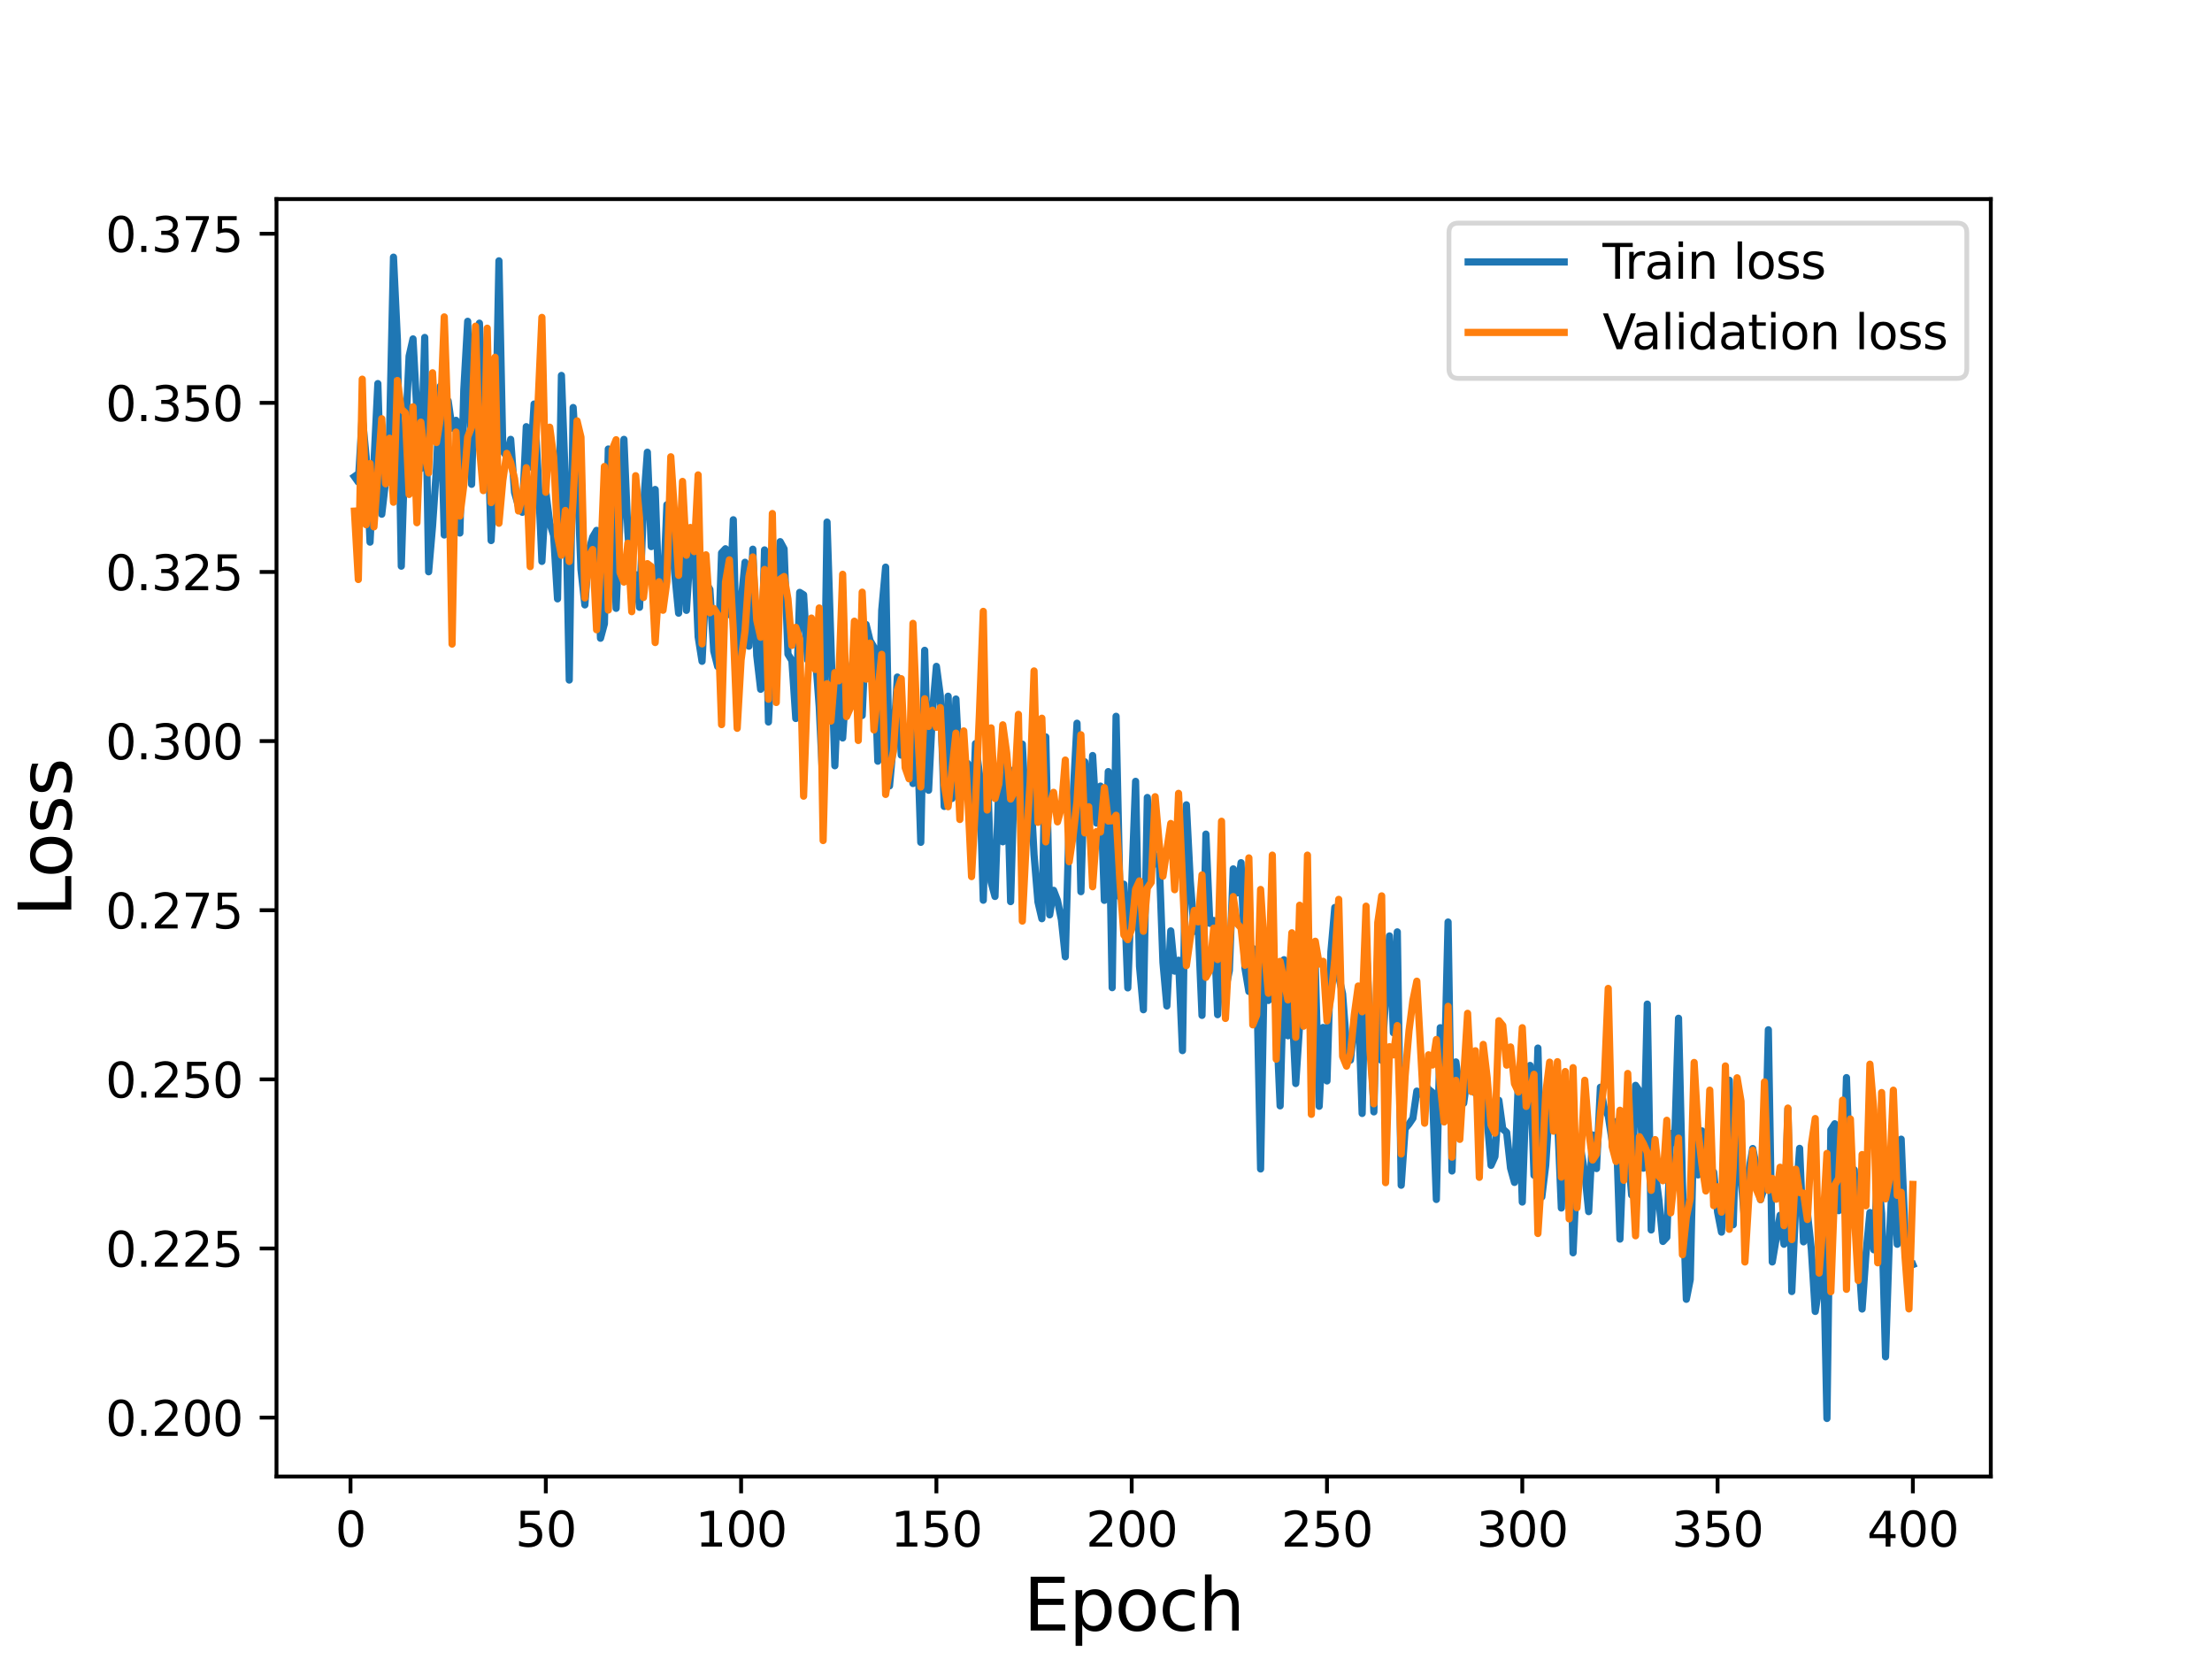 <?xml version="1.0" encoding="utf-8" standalone="no"?>
<!DOCTYPE svg PUBLIC "-//W3C//DTD SVG 1.1//EN"
  "http://www.w3.org/Graphics/SVG/1.1/DTD/svg11.dtd">
<svg height="345.6pt" version="1.1" viewBox="0 0 460.8 345.6" width="460.8pt" xmlns="http://www.w3.org/2000/svg" xmlns:xlink="http://www.w3.org/1999/xlink">
 <defs>
  <style type="text/css">*{stroke-linecap:butt;stroke-linejoin:round;}</style>
 </defs>
 <g id="figure_1">
  <g id="patch_1">
   <path d="M 0 345.6 
L 460.8 345.6 
L 460.8 0 
L 0 0 
z
" style="fill:#ffffff;"/>
  </g>
  <g id="axes_1">
   <g id="patch_2">
    <path d="M 57.6 307.584 
L 414.72 307.584 
L 414.72 41.472 
L 57.6 41.472 
z
" style="fill:#ffffff;"/>
   </g>
   <g id="matplotlib.axis_1">
    <g id="xtick_1">
     <g id="line2d_1">
      <defs>
       <path d="M 0 0 
L 0 3.5 
" id="mb512e39d0b" style="stroke:#000000;stroke-width:0.8;"/>
      </defs>
      <g>
       <use style="stroke:#000000;stroke-width:0.8;" x="73.019" xlink:href="#mb512e39d0b" y="307.584"/>
      </g>
     </g>
     <g id="text_1">
      <!-- 0 -->
      <g transform="translate(69.838 322.182)scale(0.1 -0.1)">
       <defs>
        <path d="M 2034 4250 
Q 1547 4250 1301 3770 
Q 1056 3291 1056 2328 
Q 1056 1369 1301 889 
Q 1547 409 2034 409 
Q 2525 409 2770 889 
Q 3016 1369 3016 2328 
Q 3016 3291 2770 3770 
Q 2525 4250 2034 4250 
z
M 2034 4750 
Q 2819 4750 3233 4129 
Q 3647 3509 3647 2328 
Q 3647 1150 3233 529 
Q 2819 -91 2034 -91 
Q 1250 -91 836 529 
Q 422 1150 422 2328 
Q 422 3509 836 4129 
Q 1250 4750 2034 4750 
z
" id="DejaVuSans-30" transform="scale(0.016)"/>
       </defs>
       <use xlink:href="#DejaVuSans-30"/>
      </g>
     </g>
    </g>
    <g id="xtick_2">
     <g id="line2d_2">
      <g>
       <use style="stroke:#000000;stroke-width:0.8;" x="113.703" xlink:href="#mb512e39d0b" y="307.584"/>
      </g>
     </g>
     <g id="text_2">
      <!-- 50 -->
      <g transform="translate(107.34 322.182)scale(0.1 -0.1)">
       <defs>
        <path d="M 691 4666 
L 3169 4666 
L 3169 4134 
L 1269 4134 
L 1269 2991 
Q 1406 3038 1543 3061 
Q 1681 3084 1819 3084 
Q 2600 3084 3056 2656 
Q 3513 2228 3513 1497 
Q 3513 744 3044 326 
Q 2575 -91 1722 -91 
Q 1428 -91 1123 -41 
Q 819 9 494 109 
L 494 744 
Q 775 591 1075 516 
Q 1375 441 1709 441 
Q 2250 441 2565 725 
Q 2881 1009 2881 1497 
Q 2881 1984 2565 2268 
Q 2250 2553 1709 2553 
Q 1456 2553 1204 2497 
Q 953 2441 691 2322 
L 691 4666 
z
" id="DejaVuSans-35" transform="scale(0.016)"/>
       </defs>
       <use xlink:href="#DejaVuSans-35"/>
       <use x="63.623" xlink:href="#DejaVuSans-30"/>
      </g>
     </g>
    </g>
    <g id="xtick_3">
     <g id="line2d_3">
      <g>
       <use style="stroke:#000000;stroke-width:0.8;" x="154.386" xlink:href="#mb512e39d0b" y="307.584"/>
      </g>
     </g>
     <g id="text_3">
      <!-- 100 -->
      <g transform="translate(144.842 322.182)scale(0.1 -0.1)">
       <defs>
        <path d="M 794 531 
L 1825 531 
L 1825 4091 
L 703 3866 
L 703 4441 
L 1819 4666 
L 2450 4666 
L 2450 531 
L 3481 531 
L 3481 0 
L 794 0 
L 794 531 
z
" id="DejaVuSans-31" transform="scale(0.016)"/>
       </defs>
       <use xlink:href="#DejaVuSans-31"/>
       <use x="63.623" xlink:href="#DejaVuSans-30"/>
       <use x="127.246" xlink:href="#DejaVuSans-30"/>
      </g>
     </g>
    </g>
    <g id="xtick_4">
     <g id="line2d_4">
      <g>
       <use style="stroke:#000000;stroke-width:0.8;" x="195.07" xlink:href="#mb512e39d0b" y="307.584"/>
      </g>
     </g>
     <g id="text_4">
      <!-- 150 -->
      <g transform="translate(185.526 322.182)scale(0.1 -0.1)">
       <use xlink:href="#DejaVuSans-31"/>
       <use x="63.623" xlink:href="#DejaVuSans-35"/>
       <use x="127.246" xlink:href="#DejaVuSans-30"/>
      </g>
     </g>
    </g>
    <g id="xtick_5">
     <g id="line2d_5">
      <g>
       <use style="stroke:#000000;stroke-width:0.8;" x="235.753" xlink:href="#mb512e39d0b" y="307.584"/>
      </g>
     </g>
     <g id="text_5">
      <!-- 200 -->
      <g transform="translate(226.209 322.182)scale(0.1 -0.1)">
       <defs>
        <path d="M 1228 531 
L 3431 531 
L 3431 0 
L 469 0 
L 469 531 
Q 828 903 1448 1529 
Q 2069 2156 2228 2338 
Q 2531 2678 2651 2914 
Q 2772 3150 2772 3378 
Q 2772 3750 2511 3984 
Q 2250 4219 1831 4219 
Q 1534 4219 1204 4116 
Q 875 4013 500 3803 
L 500 4441 
Q 881 4594 1212 4672 
Q 1544 4750 1819 4750 
Q 2544 4750 2975 4387 
Q 3406 4025 3406 3419 
Q 3406 3131 3298 2873 
Q 3191 2616 2906 2266 
Q 2828 2175 2409 1742 
Q 1991 1309 1228 531 
z
" id="DejaVuSans-32" transform="scale(0.016)"/>
       </defs>
       <use xlink:href="#DejaVuSans-32"/>
       <use x="63.623" xlink:href="#DejaVuSans-30"/>
       <use x="127.246" xlink:href="#DejaVuSans-30"/>
      </g>
     </g>
    </g>
    <g id="xtick_6">
     <g id="line2d_6">
      <g>
       <use style="stroke:#000000;stroke-width:0.8;" x="276.437" xlink:href="#mb512e39d0b" y="307.584"/>
      </g>
     </g>
     <g id="text_6">
      <!-- 250 -->
      <g transform="translate(266.893 322.182)scale(0.1 -0.1)">
       <use xlink:href="#DejaVuSans-32"/>
       <use x="63.623" xlink:href="#DejaVuSans-35"/>
       <use x="127.246" xlink:href="#DejaVuSans-30"/>
      </g>
     </g>
    </g>
    <g id="xtick_7">
     <g id="line2d_7">
      <g>
       <use style="stroke:#000000;stroke-width:0.8;" x="317.12" xlink:href="#mb512e39d0b" y="307.584"/>
      </g>
     </g>
     <g id="text_7">
      <!-- 300 -->
      <g transform="translate(307.576 322.182)scale(0.1 -0.1)">
       <defs>
        <path d="M 2597 2516 
Q 3050 2419 3304 2112 
Q 3559 1806 3559 1356 
Q 3559 666 3084 287 
Q 2609 -91 1734 -91 
Q 1441 -91 1130 -33 
Q 819 25 488 141 
L 488 750 
Q 750 597 1062 519 
Q 1375 441 1716 441 
Q 2309 441 2620 675 
Q 2931 909 2931 1356 
Q 2931 1769 2642 2001 
Q 2353 2234 1838 2234 
L 1294 2234 
L 1294 2753 
L 1863 2753 
Q 2328 2753 2575 2939 
Q 2822 3125 2822 3475 
Q 2822 3834 2567 4026 
Q 2313 4219 1838 4219 
Q 1578 4219 1281 4162 
Q 984 4106 628 3988 
L 628 4550 
Q 988 4650 1302 4700 
Q 1616 4750 1894 4750 
Q 2613 4750 3031 4423 
Q 3450 4097 3450 3541 
Q 3450 3153 3228 2886 
Q 3006 2619 2597 2516 
z
" id="DejaVuSans-33" transform="scale(0.016)"/>
       </defs>
       <use xlink:href="#DejaVuSans-33"/>
       <use x="63.623" xlink:href="#DejaVuSans-30"/>
       <use x="127.246" xlink:href="#DejaVuSans-30"/>
      </g>
     </g>
    </g>
    <g id="xtick_8">
     <g id="line2d_8">
      <g>
       <use style="stroke:#000000;stroke-width:0.8;" x="357.804" xlink:href="#mb512e39d0b" y="307.584"/>
      </g>
     </g>
     <g id="text_8">
      <!-- 350 -->
      <g transform="translate(348.26 322.182)scale(0.1 -0.1)">
       <use xlink:href="#DejaVuSans-33"/>
       <use x="63.623" xlink:href="#DejaVuSans-35"/>
       <use x="127.246" xlink:href="#DejaVuSans-30"/>
      </g>
     </g>
    </g>
    <g id="xtick_9">
     <g id="line2d_9">
      <g>
       <use style="stroke:#000000;stroke-width:0.8;" x="398.487" xlink:href="#mb512e39d0b" y="307.584"/>
      </g>
     </g>
     <g id="text_9">
      <!-- 400 -->
      <g transform="translate(388.944 322.182)scale(0.1 -0.1)">
       <defs>
        <path d="M 2419 4116 
L 825 1625 
L 2419 1625 
L 2419 4116 
z
M 2253 4666 
L 3047 4666 
L 3047 1625 
L 3713 1625 
L 3713 1100 
L 3047 1100 
L 3047 0 
L 2419 0 
L 2419 1100 
L 313 1100 
L 313 1709 
L 2253 4666 
z
" id="DejaVuSans-34" transform="scale(0.016)"/>
       </defs>
       <use xlink:href="#DejaVuSans-34"/>
       <use x="63.623" xlink:href="#DejaVuSans-30"/>
       <use x="127.246" xlink:href="#DejaVuSans-30"/>
      </g>
     </g>
    </g>
    <g id="text_10">
     <!-- Epoch -->
     <g transform="translate(213.194 339.66)scale(0.15 -0.15)">
      <defs>
       <path d="M 628 4666 
L 3578 4666 
L 3578 4134 
L 1259 4134 
L 1259 2753 
L 3481 2753 
L 3481 2222 
L 1259 2222 
L 1259 531 
L 3634 531 
L 3634 0 
L 628 0 
L 628 4666 
z
" id="DejaVuSans-45" transform="scale(0.016)"/>
       <path d="M 1159 525 
L 1159 -1331 
L 581 -1331 
L 581 3500 
L 1159 3500 
L 1159 2969 
Q 1341 3281 1617 3432 
Q 1894 3584 2278 3584 
Q 2916 3584 3314 3078 
Q 3713 2572 3713 1747 
Q 3713 922 3314 415 
Q 2916 -91 2278 -91 
Q 1894 -91 1617 61 
Q 1341 213 1159 525 
z
M 3116 1747 
Q 3116 2381 2855 2742 
Q 2594 3103 2138 3103 
Q 1681 3103 1420 2742 
Q 1159 2381 1159 1747 
Q 1159 1113 1420 752 
Q 1681 391 2138 391 
Q 2594 391 2855 752 
Q 3116 1113 3116 1747 
z
" id="DejaVuSans-70" transform="scale(0.016)"/>
       <path d="M 1959 3097 
Q 1497 3097 1228 2736 
Q 959 2375 959 1747 
Q 959 1119 1226 758 
Q 1494 397 1959 397 
Q 2419 397 2687 759 
Q 2956 1122 2956 1747 
Q 2956 2369 2687 2733 
Q 2419 3097 1959 3097 
z
M 1959 3584 
Q 2709 3584 3137 3096 
Q 3566 2609 3566 1747 
Q 3566 888 3137 398 
Q 2709 -91 1959 -91 
Q 1206 -91 779 398 
Q 353 888 353 1747 
Q 353 2609 779 3096 
Q 1206 3584 1959 3584 
z
" id="DejaVuSans-6f" transform="scale(0.016)"/>
       <path d="M 3122 3366 
L 3122 2828 
Q 2878 2963 2633 3030 
Q 2388 3097 2138 3097 
Q 1578 3097 1268 2742 
Q 959 2388 959 1747 
Q 959 1106 1268 751 
Q 1578 397 2138 397 
Q 2388 397 2633 464 
Q 2878 531 3122 666 
L 3122 134 
Q 2881 22 2623 -34 
Q 2366 -91 2075 -91 
Q 1284 -91 818 406 
Q 353 903 353 1747 
Q 353 2603 823 3093 
Q 1294 3584 2113 3584 
Q 2378 3584 2631 3529 
Q 2884 3475 3122 3366 
z
" id="DejaVuSans-63" transform="scale(0.016)"/>
       <path d="M 3513 2113 
L 3513 0 
L 2938 0 
L 2938 2094 
Q 2938 2591 2744 2837 
Q 2550 3084 2163 3084 
Q 1697 3084 1428 2787 
Q 1159 2491 1159 1978 
L 1159 0 
L 581 0 
L 581 4863 
L 1159 4863 
L 1159 2956 
Q 1366 3272 1645 3428 
Q 1925 3584 2291 3584 
Q 2894 3584 3203 3211 
Q 3513 2838 3513 2113 
z
" id="DejaVuSans-68" transform="scale(0.016)"/>
      </defs>
      <use xlink:href="#DejaVuSans-45"/>
      <use x="63.184" xlink:href="#DejaVuSans-70"/>
      <use x="126.66" xlink:href="#DejaVuSans-6f"/>
      <use x="187.842" xlink:href="#DejaVuSans-63"/>
      <use x="242.822" xlink:href="#DejaVuSans-68"/>
     </g>
    </g>
   </g>
   <g id="matplotlib.axis_2">
    <g id="ytick_1">
     <g id="line2d_10">
      <defs>
       <path d="M 0 0 
L -3.5 0 
" id="m4cfee9fd06" style="stroke:#000000;stroke-width:0.8;"/>
      </defs>
      <g>
       <use style="stroke:#000000;stroke-width:0.8;" x="57.6" xlink:href="#m4cfee9fd06" y="295.31"/>
      </g>
     </g>
     <g id="text_11">
      <!-- 0.200 -->
      <g transform="translate(21.972 299.109)scale(0.1 -0.1)">
       <defs>
        <path d="M 684 794 
L 1344 794 
L 1344 0 
L 684 0 
L 684 794 
z
" id="DejaVuSans-2e" transform="scale(0.016)"/>
       </defs>
       <use xlink:href="#DejaVuSans-30"/>
       <use x="63.623" xlink:href="#DejaVuSans-2e"/>
       <use x="95.41" xlink:href="#DejaVuSans-32"/>
       <use x="159.033" xlink:href="#DejaVuSans-30"/>
       <use x="222.656" xlink:href="#DejaVuSans-30"/>
      </g>
     </g>
    </g>
    <g id="ytick_2">
     <g id="line2d_11">
      <g>
       <use style="stroke:#000000;stroke-width:0.8;" x="57.6" xlink:href="#m4cfee9fd06" y="260.078"/>
      </g>
     </g>
     <g id="text_12">
      <!-- 0.225 -->
      <g transform="translate(21.972 263.878)scale(0.1 -0.1)">
       <use xlink:href="#DejaVuSans-30"/>
       <use x="63.623" xlink:href="#DejaVuSans-2e"/>
       <use x="95.41" xlink:href="#DejaVuSans-32"/>
       <use x="159.033" xlink:href="#DejaVuSans-32"/>
       <use x="222.656" xlink:href="#DejaVuSans-35"/>
      </g>
     </g>
    </g>
    <g id="ytick_3">
     <g id="line2d_12">
      <g>
       <use style="stroke:#000000;stroke-width:0.8;" x="57.6" xlink:href="#m4cfee9fd06" y="224.847"/>
      </g>
     </g>
     <g id="text_13">
      <!-- 0.250 -->
      <g transform="translate(21.972 228.646)scale(0.1 -0.1)">
       <use xlink:href="#DejaVuSans-30"/>
       <use x="63.623" xlink:href="#DejaVuSans-2e"/>
       <use x="95.41" xlink:href="#DejaVuSans-32"/>
       <use x="159.033" xlink:href="#DejaVuSans-35"/>
       <use x="222.656" xlink:href="#DejaVuSans-30"/>
      </g>
     </g>
    </g>
    <g id="ytick_4">
     <g id="line2d_13">
      <g>
       <use style="stroke:#000000;stroke-width:0.8;" x="57.6" xlink:href="#m4cfee9fd06" y="189.616"/>
      </g>
     </g>
     <g id="text_14">
      <!-- 0.275 -->
      <g transform="translate(21.972 193.415)scale(0.1 -0.1)">
       <defs>
        <path d="M 525 4666 
L 3525 4666 
L 3525 4397 
L 1831 0 
L 1172 0 
L 2766 4134 
L 525 4134 
L 525 4666 
z
" id="DejaVuSans-37" transform="scale(0.016)"/>
       </defs>
       <use xlink:href="#DejaVuSans-30"/>
       <use x="63.623" xlink:href="#DejaVuSans-2e"/>
       <use x="95.41" xlink:href="#DejaVuSans-32"/>
       <use x="159.033" xlink:href="#DejaVuSans-37"/>
       <use x="222.656" xlink:href="#DejaVuSans-35"/>
      </g>
     </g>
    </g>
    <g id="ytick_5">
     <g id="line2d_14">
      <g>
       <use style="stroke:#000000;stroke-width:0.8;" x="57.6" xlink:href="#m4cfee9fd06" y="154.385"/>
      </g>
     </g>
     <g id="text_15">
      <!-- 0.300 -->
      <g transform="translate(21.972 158.184)scale(0.1 -0.1)">
       <use xlink:href="#DejaVuSans-30"/>
       <use x="63.623" xlink:href="#DejaVuSans-2e"/>
       <use x="95.41" xlink:href="#DejaVuSans-33"/>
       <use x="159.033" xlink:href="#DejaVuSans-30"/>
       <use x="222.656" xlink:href="#DejaVuSans-30"/>
      </g>
     </g>
    </g>
    <g id="ytick_6">
     <g id="line2d_15">
      <g>
       <use style="stroke:#000000;stroke-width:0.8;" x="57.6" xlink:href="#m4cfee9fd06" y="119.153"/>
      </g>
     </g>
     <g id="text_16">
      <!-- 0.325 -->
      <g transform="translate(21.972 122.953)scale(0.1 -0.1)">
       <use xlink:href="#DejaVuSans-30"/>
       <use x="63.623" xlink:href="#DejaVuSans-2e"/>
       <use x="95.41" xlink:href="#DejaVuSans-33"/>
       <use x="159.033" xlink:href="#DejaVuSans-32"/>
       <use x="222.656" xlink:href="#DejaVuSans-35"/>
      </g>
     </g>
    </g>
    <g id="ytick_7">
     <g id="line2d_16">
      <g>
       <use style="stroke:#000000;stroke-width:0.8;" x="57.6" xlink:href="#m4cfee9fd06" y="83.922"/>
      </g>
     </g>
     <g id="text_17">
      <!-- 0.350 -->
      <g transform="translate(21.972 87.721)scale(0.1 -0.1)">
       <use xlink:href="#DejaVuSans-30"/>
       <use x="63.623" xlink:href="#DejaVuSans-2e"/>
       <use x="95.41" xlink:href="#DejaVuSans-33"/>
       <use x="159.033" xlink:href="#DejaVuSans-35"/>
       <use x="222.656" xlink:href="#DejaVuSans-30"/>
      </g>
     </g>
    </g>
    <g id="ytick_8">
     <g id="line2d_17">
      <g>
       <use style="stroke:#000000;stroke-width:0.8;" x="57.6" xlink:href="#m4cfee9fd06" y="48.691"/>
      </g>
     </g>
     <g id="text_18">
      <!-- 0.375 -->
      <g transform="translate(21.972 52.49)scale(0.1 -0.1)">
       <use xlink:href="#DejaVuSans-30"/>
       <use x="63.623" xlink:href="#DejaVuSans-2e"/>
       <use x="95.41" xlink:href="#DejaVuSans-33"/>
       <use x="159.033" xlink:href="#DejaVuSans-37"/>
       <use x="222.656" xlink:href="#DejaVuSans-35"/>
      </g>
     </g>
    </g>
    <g id="text_19">
     <!-- Loss -->
     <g transform="translate(14.852 190.979)rotate(-90)scale(0.15 -0.15)">
      <defs>
       <path d="M 628 4666 
L 1259 4666 
L 1259 531 
L 3531 531 
L 3531 0 
L 628 0 
L 628 4666 
z
" id="DejaVuSans-4c" transform="scale(0.016)"/>
       <path d="M 2834 3397 
L 2834 2853 
Q 2591 2978 2328 3040 
Q 2066 3103 1784 3103 
Q 1356 3103 1142 2972 
Q 928 2841 928 2578 
Q 928 2378 1081 2264 
Q 1234 2150 1697 2047 
L 1894 2003 
Q 2506 1872 2764 1633 
Q 3022 1394 3022 966 
Q 3022 478 2636 193 
Q 2250 -91 1575 -91 
Q 1294 -91 989 -36 
Q 684 19 347 128 
L 347 722 
Q 666 556 975 473 
Q 1284 391 1588 391 
Q 1994 391 2212 530 
Q 2431 669 2431 922 
Q 2431 1156 2273 1281 
Q 2116 1406 1581 1522 
L 1381 1569 
Q 847 1681 609 1914 
Q 372 2147 372 2553 
Q 372 3047 722 3315 
Q 1072 3584 1716 3584 
Q 2034 3584 2315 3537 
Q 2597 3491 2834 3397 
z
" id="DejaVuSans-73" transform="scale(0.016)"/>
      </defs>
      <use xlink:href="#DejaVuSans-4c"/>
      <use x="53.963" xlink:href="#DejaVuSans-6f"/>
      <use x="115.145" xlink:href="#DejaVuSans-73"/>
      <use x="167.244" xlink:href="#DejaVuSans-73"/>
     </g>
    </g>
   </g>
   <g id="line2d_18">
    <path clip-path="url(#p2ae1a094c0)" d="M 73.833 99.288 
L 74.646 100.431 
L 75.46 86.768 
L 76.274 95.148 
L 77.087 112.938 
L 78.715 79.908 
L 79.528 107.122 
L 80.342 100.088 
L 81.156 90.004 
L 81.969 53.568 
L 82.783 70.739 
L 83.597 117.945 
L 84.41 91.813 
L 85.224 74.188 
L 86.038 70.598 
L 86.851 85.788 
L 87.665 97.618 
L 88.479 70.298 
L 89.292 119.11 
L 90.106 109.585 
L 90.92 97.571 
L 91.733 80.449 
L 92.547 111.448 
L 93.361 83.524 
L 94.174 89.198 
L 94.988 87.561 
L 95.802 111.042 
L 96.616 81.266 
L 97.429 66.931 
L 98.243 100.892 
L 99.057 72.478 
L 99.87 67.322 
L 100.684 86.177 
L 101.498 86.278 
L 102.311 112.607 
L 103.125 96.692 
L 103.939 54.336 
L 104.752 93.936 
L 105.566 95.149 
L 106.38 91.524 
L 107.193 102.594 
L 108.007 105.44 
L 108.821 106.72 
L 109.634 88.884 
L 110.448 97.288 
L 111.262 84.165 
L 112.075 98.376 
L 112.889 116.948 
L 113.703 102.459 
L 114.516 108.93 
L 115.33 111.509 
L 116.144 124.755 
L 116.957 78.21 
L 117.771 100.34 
L 118.585 141.67 
L 119.398 84.891 
L 120.212 97.937 
L 121.026 118.604 
L 121.839 126.013 
L 122.653 114.861 
L 123.467 111.875 
L 124.28 110.485 
L 125.094 132.958 
L 125.908 129.936 
L 126.721 93.535 
L 127.535 104.587 
L 128.349 126.727 
L 129.162 107.816 
L 129.976 91.527 
L 130.79 110.818 
L 131.603 121.684 
L 132.417 119.703 
L 133.231 126.512 
L 134.044 105.407 
L 134.858 94.206 
L 135.672 113.866 
L 136.485 101.967 
L 137.299 124.699 
L 138.113 124.693 
L 138.926 105.148 
L 139.74 109.486 
L 140.554 119.412 
L 141.367 127.739 
L 142.181 106.343 
L 142.995 127.149 
L 143.808 114.308 
L 144.622 113.03 
L 145.436 132.648 
L 146.249 137.762 
L 147.063 121.4 
L 147.877 122.783 
L 148.69 135.637 
L 149.504 138.852 
L 150.318 115.179 
L 151.131 114.315 
L 151.945 128.044 
L 152.759 108.275 
L 153.572 143.605 
L 154.386 125.481 
L 155.2 117.13 
L 156.013 134.612 
L 156.827 114.407 
L 157.641 136.53 
L 158.454 143.59 
L 159.268 114.554 
L 160.082 150.406 
L 160.895 134.12 
L 161.709 124.274 
L 162.523 112.837 
L 163.336 114.336 
L 164.15 136.27 
L 164.964 137.615 
L 165.777 149.676 
L 166.591 123.404 
L 167.405 123.912 
L 168.219 137.468 
L 169.032 136.251 
L 169.846 136.379 
L 170.66 147.229 
L 171.473 164.374 
L 172.287 108.756 
L 173.914 159.52 
L 174.728 139.764 
L 175.542 153.732 
L 176.355 141.256 
L 177.169 139.992 
L 177.983 136.59 
L 178.796 144.352 
L 179.61 149.056 
L 180.424 130.089 
L 181.237 133.432 
L 182.051 134.816 
L 182.865 158.572 
L 183.678 127.15 
L 184.492 118.143 
L 185.306 163.721 
L 186.119 154.701 
L 186.933 141.036 
L 187.747 157.304 
L 188.56 154.078 
L 189.374 154.897 
L 190.188 163.218 
L 191.001 150.683 
L 191.815 175.474 
L 192.629 135.472 
L 193.442 164.628 
L 194.256 148.302 
L 195.07 138.817 
L 195.883 144.913 
L 196.697 167.995 
L 197.511 145.034 
L 198.324 166.34 
L 199.138 145.62 
L 199.952 161.396 
L 200.765 164.355 
L 201.579 159.045 
L 202.393 176.035 
L 203.206 154.911 
L 204.02 161.133 
L 204.834 187.533 
L 205.647 158.935 
L 206.461 183.757 
L 207.275 186.75 
L 208.088 162.871 
L 208.902 175.361 
L 209.716 158.722 
L 210.529 187.824 
L 211.343 160.227 
L 212.157 160.527 
L 212.97 155.013 
L 213.784 170.938 
L 214.598 162.715 
L 215.411 178.034 
L 216.225 187.887 
L 217.039 191.384 
L 217.852 153.508 
L 218.666 190.582 
L 219.48 185.468 
L 220.293 187.594 
L 221.107 191.597 
L 221.921 199.314 
L 222.734 170.762 
L 223.548 165.906 
L 224.362 150.659 
L 225.175 185.755 
L 225.989 158.693 
L 226.803 171.996 
L 227.616 157.39 
L 228.43 171.47 
L 229.244 163.763 
L 230.057 187.559 
L 230.871 160.737 
L 231.685 205.749 
L 232.498 149.217 
L 233.312 186.849 
L 234.126 184.196 
L 234.939 205.797 
L 236.567 162.765 
L 237.381 201.285 
L 238.194 210.348 
L 239.008 166.129 
L 239.822 175.621 
L 240.635 179.985 
L 241.449 178.236 
L 242.263 200.499 
L 243.076 209.566 
L 243.89 193.922 
L 244.704 202.312 
L 245.517 200.032 
L 246.331 218.86 
L 247.145 167.657 
L 247.958 183.553 
L 248.772 194.021 
L 249.586 192.437 
L 250.399 211.522 
L 251.213 173.761 
L 252.027 192.351 
L 252.84 191.749 
L 253.654 211.376 
L 254.468 196.089 
L 255.281 206.212 
L 256.095 202.176 
L 256.909 181.004 
L 257.722 186.017 
L 258.536 179.715 
L 259.35 201.701 
L 260.163 206.54 
L 260.977 197.555 
L 261.791 203.785 
L 262.604 243.52 
L 263.418 198.635 
L 264.232 208.41 
L 265.045 193.03 
L 266.673 230.371 
L 267.486 199.925 
L 268.3 215.768 
L 269.114 208.998 
L 269.927 225.717 
L 270.741 213.375 
L 271.555 210.292 
L 272.368 211.605 
L 273.182 196.653 
L 273.996 201.397 
L 274.809 230.462 
L 275.623 214.042 
L 276.437 225.176 
L 277.25 198.295 
L 278.064 189.051 
L 278.878 203.359 
L 279.691 207.07 
L 280.505 217.776 
L 281.319 220.843 
L 282.132 213.513 
L 282.946 209.069 
L 283.76 231.952 
L 284.573 195.952 
L 286.201 231.626 
L 287.014 198.255 
L 287.828 220.914 
L 289.455 194.972 
L 290.269 215.145 
L 291.083 194.128 
L 291.896 246.908 
L 292.71 235.131 
L 293.524 234.145 
L 294.337 232.949 
L 295.151 227.299 
L 295.965 227.945 
L 296.778 225.794 
L 297.592 226.927 
L 298.406 227.584 
L 299.219 249.867 
L 300.033 214.094 
L 300.847 225.209 
L 301.66 192.075 
L 302.474 243.941 
L 303.288 221.223 
L 304.101 227.201 
L 304.915 229.819 
L 305.729 223.734 
L 306.543 224.778 
L 307.356 227.768 
L 308.17 223.467 
L 308.984 227.33 
L 309.797 233.094 
L 310.611 242.761 
L 311.425 240.946 
L 312.238 229.213 
L 313.052 235.186 
L 313.866 235.909 
L 314.679 243.346 
L 315.493 246.321 
L 316.307 225.224 
L 317.12 250.41 
L 317.934 226.552 
L 318.748 221.951 
L 319.561 244.829 
L 320.375 218.331 
L 321.189 249.345 
L 322.002 242.736 
L 322.816 229.591 
L 323.63 227.098 
L 324.443 232.33 
L 325.257 251.654 
L 326.071 226.287 
L 326.884 226.44 
L 327.698 260.983 
L 328.512 243.085 
L 329.325 239.547 
L 330.139 244.331 
L 330.953 252.402 
L 331.766 236.429 
L 332.58 243.434 
L 333.394 226.497 
L 334.207 230.902 
L 335.021 232.426 
L 335.835 237.661 
L 336.648 233.658 
L 337.462 258.128 
L 338.276 237.298 
L 339.089 239.344 
L 339.903 248.944 
L 340.717 226.098 
L 341.53 227.314 
L 342.344 243.353 
L 343.158 209.172 
L 343.971 256.223 
L 344.785 243.971 
L 345.599 250.136 
L 346.412 258.614 
L 347.226 257.755 
L 348.04 236.116 
L 348.853 238.022 
L 349.667 212.121 
L 350.481 246.276 
L 351.294 270.665 
L 352.108 266.555 
L 352.922 230.828 
L 353.735 244.76 
L 354.549 235.587 
L 355.363 241.922 
L 356.176 246.158 
L 356.99 244.171 
L 357.804 252.509 
L 358.617 256.681 
L 359.431 242.846 
L 360.245 225.033 
L 361.058 255.14 
L 361.872 228.422 
L 362.686 245.325 
L 363.499 255.106 
L 364.313 243.928 
L 365.127 239.259 
L 365.94 243.451 
L 366.754 249.914 
L 367.568 247.254 
L 368.381 214.52 
L 369.195 262.89 
L 370.822 253.154 
L 371.636 259.201 
L 372.45 231.001 
L 373.263 269.046 
L 374.077 251.025 
L 374.891 239.225 
L 375.704 258.703 
L 376.518 252.703 
L 377.332 260.207 
L 378.146 273.195 
L 378.959 267.989 
L 379.773 256.457 
L 380.587 295.488 
L 381.4 235.378 
L 382.214 234.101 
L 383.028 252.204 
L 383.841 250.637 
L 384.655 224.487 
L 385.469 248.162 
L 386.282 243.7 
L 387.096 260.265 
L 387.91 272.693 
L 388.723 261.103 
L 389.537 252.594 
L 390.351 260.352 
L 391.164 243.309 
L 391.978 252.813 
L 392.792 282.641 
L 393.605 257.724 
L 394.419 241.482 
L 395.233 259.202 
L 396.046 237.309 
L 396.86 257.059 
L 397.674 263.778 
L 398.487 263.441 
L 398.487 263.441 
" style="fill:none;stroke:#1f77b4;stroke-linecap:square;stroke-width:1.5;"/>
   </g>
   <g id="line2d_19">
    <path clip-path="url(#p2ae1a094c0)" d="M 73.833 106.474 
L 74.646 120.727 
L 75.46 78.989 
L 76.274 109.316 
L 77.087 96.56 
L 77.901 109.754 
L 79.528 87.231 
L 80.342 100.784 
L 81.156 91.293 
L 81.969 104.628 
L 82.783 79.263 
L 83.597 85.221 
L 84.41 85.98 
L 85.224 103.001 
L 86.038 84.743 
L 86.851 108.896 
L 87.665 87.94 
L 88.479 94.77 
L 89.292 98.513 
L 90.106 77.658 
L 90.92 92.184 
L 91.733 87.143 
L 92.547 66.015 
L 93.361 89.379 
L 94.174 134.175 
L 94.988 90.002 
L 95.802 107.507 
L 96.616 101.106 
L 97.429 91.031 
L 98.243 88.968 
L 99.057 67.953 
L 99.87 93.137 
L 100.684 102.208 
L 101.498 68.37 
L 102.311 104.709 
L 103.125 74.424 
L 103.939 109.007 
L 104.752 100.077 
L 105.566 94.444 
L 106.38 96.342 
L 107.193 99.712 
L 108.007 106.445 
L 108.821 103.618 
L 109.634 97.436 
L 110.448 118.043 
L 111.262 97.943 
L 112.075 84.269 
L 112.889 66.119 
L 113.703 102.546 
L 114.516 88.992 
L 115.33 95.079 
L 116.144 111.7 
L 116.957 115.674 
L 117.771 106.339 
L 118.585 116.965 
L 119.398 103.983 
L 120.212 87.676 
L 121.026 91.071 
L 121.839 124.556 
L 122.653 115.918 
L 123.467 114.477 
L 124.28 131.192 
L 125.094 117.676 
L 125.908 97.179 
L 126.721 127.087 
L 127.535 93.661 
L 128.349 91.605 
L 129.162 119.277 
L 129.976 121.26 
L 130.79 113.158 
L 131.603 127.426 
L 132.417 99.096 
L 133.231 107.937 
L 134.044 124.475 
L 134.858 117.417 
L 135.672 118.031 
L 136.485 133.852 
L 137.299 121.183 
L 138.113 127.129 
L 138.926 121.13 
L 139.74 95.152 
L 141.367 119.85 
L 142.181 100.288 
L 142.995 115.66 
L 143.808 109.88 
L 144.622 114.914 
L 145.436 98.93 
L 146.249 134.133 
L 147.063 115.577 
L 147.877 127.66 
L 148.69 126.76 
L 149.504 128.017 
L 150.318 150.955 
L 151.131 121.285 
L 151.945 116.63 
L 152.759 131.227 
L 153.572 151.72 
L 154.386 137.491 
L 155.2 131.429 
L 156.013 120.134 
L 156.827 116.025 
L 157.641 129.176 
L 158.454 132.75 
L 159.268 118.628 
L 160.082 145.667 
L 160.895 106.977 
L 161.709 146.346 
L 162.523 120.65 
L 163.336 120.102 
L 164.15 124.786 
L 164.964 134.454 
L 165.777 130.681 
L 166.591 133.078 
L 167.405 165.86 
L 168.219 142.564 
L 169.032 128.754 
L 169.846 139.466 
L 170.66 126.648 
L 171.473 175.104 
L 172.287 142.432 
L 173.101 150.215 
L 173.914 140.127 
L 174.728 141.833 
L 175.542 119.636 
L 176.355 149.283 
L 177.169 147.423 
L 177.983 129.406 
L 178.796 154.257 
L 179.61 123.356 
L 180.424 141.489 
L 181.237 133.971 
L 182.051 152.066 
L 183.678 136.312 
L 184.492 165.494 
L 185.306 160.226 
L 186.119 156.51 
L 186.933 143.767 
L 187.747 141.387 
L 188.56 159.918 
L 189.374 162.246 
L 190.188 129.858 
L 191.001 149.39 
L 191.815 163.944 
L 192.629 145.568 
L 193.442 151.327 
L 194.256 147.949 
L 195.07 151.519 
L 195.883 147.409 
L 196.697 163.442 
L 197.511 168.054 
L 199.138 152.73 
L 199.952 170.717 
L 200.765 152.266 
L 201.579 165.304 
L 202.393 182.611 
L 203.206 167.49 
L 204.02 148.928 
L 204.834 127.358 
L 205.647 168.746 
L 206.461 151.626 
L 207.275 166.335 
L 208.088 163.274 
L 208.902 150.995 
L 209.716 156.866 
L 210.529 166.462 
L 211.343 164.893 
L 212.157 148.815 
L 212.97 191.882 
L 213.784 175.46 
L 214.598 162.95 
L 215.411 139.767 
L 216.225 171.312 
L 217.039 149.615 
L 217.852 175.38 
L 218.666 167.715 
L 219.48 165.055 
L 220.293 171.215 
L 221.107 168.311 
L 221.921 158.331 
L 222.734 179.511 
L 223.548 174.05 
L 224.362 166.922 
L 225.175 153.064 
L 225.989 173.517 
L 226.803 168.064 
L 227.616 184.731 
L 228.43 173.228 
L 229.244 173.334 
L 230.057 164.081 
L 230.871 171.037 
L 231.685 170.972 
L 232.498 169.835 
L 233.312 183.767 
L 234.126 194.772 
L 234.939 195.753 
L 235.753 193.516 
L 236.567 185.263 
L 237.381 183.507 
L 238.194 193.997 
L 239.008 184.979 
L 239.822 183.799 
L 240.635 165.964 
L 241.449 175.355 
L 242.263 182.528 
L 243.89 171.546 
L 244.704 185.346 
L 245.517 165.269 
L 247.145 201.158 
L 248.772 189.666 
L 249.586 192.04 
L 250.399 182.257 
L 251.213 203.6 
L 252.027 202.137 
L 252.84 193.35 
L 253.654 199.89 
L 254.468 171.082 
L 255.281 212.162 
L 256.095 197.137 
L 256.909 186.777 
L 257.722 192.407 
L 258.536 193.3 
L 259.35 201.081 
L 260.163 178.716 
L 260.977 213.496 
L 261.791 211.445 
L 262.604 185.289 
L 263.418 198.046 
L 264.232 206.91 
L 265.045 178.14 
L 265.859 220.648 
L 266.673 200.27 
L 268.3 208.306 
L 269.114 194.323 
L 269.927 216.084 
L 270.741 188.572 
L 271.555 213.775 
L 272.368 178.139 
L 273.182 232.141 
L 273.996 196.081 
L 274.809 200.827 
L 275.623 200.257 
L 276.437 212.675 
L 277.25 207.816 
L 278.064 199.828 
L 278.878 187.356 
L 279.691 220.078 
L 280.505 222.093 
L 281.319 219.439 
L 282.132 211.336 
L 282.946 205.404 
L 283.76 210.779 
L 284.573 188.77 
L 285.387 218.804 
L 286.201 229.937 
L 287.014 192.197 
L 287.828 186.624 
L 288.642 246.369 
L 289.455 218.043 
L 290.269 219.756 
L 291.083 213.646 
L 291.896 240.398 
L 292.71 224.194 
L 293.524 214.708 
L 294.337 208.366 
L 295.151 204.398 
L 296.778 233.987 
L 297.592 219.736 
L 298.406 221.865 
L 299.219 216.547 
L 300.033 225.88 
L 300.847 233.727 
L 301.66 209.639 
L 302.474 241.061 
L 303.288 225.072 
L 304.101 237.352 
L 305.729 211.094 
L 306.543 227.419 
L 307.356 218.891 
L 308.17 245.266 
L 308.984 217.568 
L 309.797 224.448 
L 310.611 234.332 
L 311.425 236.056 
L 312.238 212.637 
L 313.052 213.621 
L 313.866 221.893 
L 314.679 218.097 
L 315.493 225.748 
L 316.307 227.495 
L 317.12 214.089 
L 317.934 230.48 
L 319.561 223.8 
L 320.375 256.962 
L 321.189 244.263 
L 322.002 227.739 
L 322.816 221.267 
L 323.63 235.651 
L 324.443 221.169 
L 325.257 245.225 
L 326.071 223.217 
L 326.884 253.922 
L 327.698 222.411 
L 328.512 251.606 
L 329.325 241.494 
L 330.139 225.041 
L 330.953 235.585 
L 331.766 241.654 
L 332.58 240.415 
L 333.394 232.028 
L 334.207 225.068 
L 335.021 205.902 
L 335.835 238.842 
L 336.648 241.956 
L 337.462 231.283 
L 338.276 245.884 
L 339.089 223.623 
L 339.903 241.967 
L 340.717 257.44 
L 341.53 236.795 
L 342.344 238.225 
L 343.158 240.085 
L 343.971 247.97 
L 344.785 237.396 
L 345.599 245.046 
L 346.412 245.969 
L 347.226 233.374 
L 348.04 252.664 
L 349.667 237.091 
L 350.481 261.383 
L 351.294 253.582 
L 352.108 249.668 
L 352.922 221.33 
L 353.735 235.499 
L 354.549 242.593 
L 355.363 248.103 
L 356.176 227.093 
L 356.99 251.16 
L 357.804 247.223 
L 358.617 252.514 
L 359.431 222.054 
L 360.245 256.09 
L 361.058 243.119 
L 361.872 224.524 
L 362.686 229.405 
L 363.499 262.897 
L 364.313 249.46 
L 365.127 239.621 
L 365.94 247.922 
L 366.754 249.902 
L 367.568 225.378 
L 368.381 247.993 
L 369.195 245.483 
L 370.009 249.822 
L 370.822 243.156 
L 371.636 255.322 
L 372.45 230.828 
L 373.263 258.219 
L 374.077 243.563 
L 374.891 248.433 
L 375.704 248.566 
L 376.518 254.044 
L 377.332 238.528 
L 378.146 233.012 
L 378.959 265.208 
L 379.773 254.751 
L 380.587 240.279 
L 381.4 269.092 
L 382.214 246.856 
L 383.028 245.46 
L 383.841 229.181 
L 384.655 268.588 
L 385.469 233.107 
L 386.282 252.885 
L 387.096 266.749 
L 387.91 240.513 
L 388.723 251.194 
L 389.537 221.688 
L 390.351 231.218 
L 391.164 263.065 
L 391.978 227.594 
L 392.792 249.745 
L 393.605 245.674 
L 394.419 227.105 
L 395.233 249.027 
L 396.046 248.374 
L 396.86 261.974 
L 397.674 272.67 
L 398.487 246.736 
L 398.487 246.736 
" style="fill:none;stroke:#ff7f0e;stroke-linecap:square;stroke-width:1.5;"/>
   </g>
   <g id="patch_3">
    <path d="M 57.6 307.584 
L 57.6 41.472 
" style="fill:none;stroke:#000000;stroke-linecap:square;stroke-linejoin:miter;stroke-width:0.8;"/>
   </g>
   <g id="patch_4">
    <path d="M 414.72 307.584 
L 414.72 41.472 
" style="fill:none;stroke:#000000;stroke-linecap:square;stroke-linejoin:miter;stroke-width:0.8;"/>
   </g>
   <g id="patch_5">
    <path d="M 57.6 307.584 
L 414.72 307.584 
" style="fill:none;stroke:#000000;stroke-linecap:square;stroke-linejoin:miter;stroke-width:0.8;"/>
   </g>
   <g id="patch_6">
    <path d="M 57.6 41.472 
L 414.72 41.472 
" style="fill:none;stroke:#000000;stroke-linecap:square;stroke-linejoin:miter;stroke-width:0.8;"/>
   </g>
   <g id="legend_1">
    <g id="patch_7">
     <path d="M 303.845 78.828 
L 407.72 78.828 
Q 409.72 78.828 409.72 76.828 
L 409.72 48.472 
Q 409.72 46.472 407.72 46.472 
L 303.845 46.472 
Q 301.845 46.472 301.845 48.472 
L 301.845 76.828 
Q 301.845 78.828 303.845 78.828 
z
" style="fill:#ffffff;opacity:0.8;stroke:#cccccc;stroke-linejoin:miter;"/>
    </g>
    <g id="line2d_20">
     <path d="M 305.845 54.57 
L 325.845 54.57 
" style="fill:none;stroke:#1f77b4;stroke-linecap:square;stroke-width:1.5;"/>
    </g>
    <g id="line2d_21"/>
    <g id="text_20">
     <!-- Train loss -->
     <g transform="translate(333.845 58.07)scale(0.1 -0.1)">
      <defs>
       <path d="M -19 4666 
L 3928 4666 
L 3928 4134 
L 2272 4134 
L 2272 0 
L 1638 0 
L 1638 4134 
L -19 4134 
L -19 4666 
z
" id="DejaVuSans-54" transform="scale(0.016)"/>
       <path d="M 2631 2963 
Q 2534 3019 2420 3045 
Q 2306 3072 2169 3072 
Q 1681 3072 1420 2755 
Q 1159 2438 1159 1844 
L 1159 0 
L 581 0 
L 581 3500 
L 1159 3500 
L 1159 2956 
Q 1341 3275 1631 3429 
Q 1922 3584 2338 3584 
Q 2397 3584 2469 3576 
Q 2541 3569 2628 3553 
L 2631 2963 
z
" id="DejaVuSans-72" transform="scale(0.016)"/>
       <path d="M 2194 1759 
Q 1497 1759 1228 1600 
Q 959 1441 959 1056 
Q 959 750 1161 570 
Q 1363 391 1709 391 
Q 2188 391 2477 730 
Q 2766 1069 2766 1631 
L 2766 1759 
L 2194 1759 
z
M 3341 1997 
L 3341 0 
L 2766 0 
L 2766 531 
Q 2569 213 2275 61 
Q 1981 -91 1556 -91 
Q 1019 -91 701 211 
Q 384 513 384 1019 
Q 384 1609 779 1909 
Q 1175 2209 1959 2209 
L 2766 2209 
L 2766 2266 
Q 2766 2663 2505 2880 
Q 2244 3097 1772 3097 
Q 1472 3097 1187 3025 
Q 903 2953 641 2809 
L 641 3341 
Q 956 3463 1253 3523 
Q 1550 3584 1831 3584 
Q 2591 3584 2966 3190 
Q 3341 2797 3341 1997 
z
" id="DejaVuSans-61" transform="scale(0.016)"/>
       <path d="M 603 3500 
L 1178 3500 
L 1178 0 
L 603 0 
L 603 3500 
z
M 603 4863 
L 1178 4863 
L 1178 4134 
L 603 4134 
L 603 4863 
z
" id="DejaVuSans-69" transform="scale(0.016)"/>
       <path d="M 3513 2113 
L 3513 0 
L 2938 0 
L 2938 2094 
Q 2938 2591 2744 2837 
Q 2550 3084 2163 3084 
Q 1697 3084 1428 2787 
Q 1159 2491 1159 1978 
L 1159 0 
L 581 0 
L 581 3500 
L 1159 3500 
L 1159 2956 
Q 1366 3272 1645 3428 
Q 1925 3584 2291 3584 
Q 2894 3584 3203 3211 
Q 3513 2838 3513 2113 
z
" id="DejaVuSans-6e" transform="scale(0.016)"/>
       <path id="DejaVuSans-20" transform="scale(0.016)"/>
       <path d="M 603 4863 
L 1178 4863 
L 1178 0 
L 603 0 
L 603 4863 
z
" id="DejaVuSans-6c" transform="scale(0.016)"/>
      </defs>
      <use xlink:href="#DejaVuSans-54"/>
      <use x="46.334" xlink:href="#DejaVuSans-72"/>
      <use x="87.447" xlink:href="#DejaVuSans-61"/>
      <use x="148.727" xlink:href="#DejaVuSans-69"/>
      <use x="176.51" xlink:href="#DejaVuSans-6e"/>
      <use x="239.889" xlink:href="#DejaVuSans-20"/>
      <use x="271.676" xlink:href="#DejaVuSans-6c"/>
      <use x="299.459" xlink:href="#DejaVuSans-6f"/>
      <use x="360.641" xlink:href="#DejaVuSans-73"/>
      <use x="412.74" xlink:href="#DejaVuSans-73"/>
     </g>
    </g>
    <g id="line2d_22">
     <path d="M 305.845 69.249 
L 325.845 69.249 
" style="fill:none;stroke:#ff7f0e;stroke-linecap:square;stroke-width:1.5;"/>
    </g>
    <g id="line2d_23"/>
    <g id="text_21">
     <!-- Validation loss -->
     <g transform="translate(333.845 72.749)scale(0.1 -0.1)">
      <defs>
       <path d="M 1831 0 
L 50 4666 
L 709 4666 
L 2188 738 
L 3669 4666 
L 4325 4666 
L 2547 0 
L 1831 0 
z
" id="DejaVuSans-56" transform="scale(0.016)"/>
       <path d="M 2906 2969 
L 2906 4863 
L 3481 4863 
L 3481 0 
L 2906 0 
L 2906 525 
Q 2725 213 2448 61 
Q 2172 -91 1784 -91 
Q 1150 -91 751 415 
Q 353 922 353 1747 
Q 353 2572 751 3078 
Q 1150 3584 1784 3584 
Q 2172 3584 2448 3432 
Q 2725 3281 2906 2969 
z
M 947 1747 
Q 947 1113 1208 752 
Q 1469 391 1925 391 
Q 2381 391 2643 752 
Q 2906 1113 2906 1747 
Q 2906 2381 2643 2742 
Q 2381 3103 1925 3103 
Q 1469 3103 1208 2742 
Q 947 2381 947 1747 
z
" id="DejaVuSans-64" transform="scale(0.016)"/>
       <path d="M 1172 4494 
L 1172 3500 
L 2356 3500 
L 2356 3053 
L 1172 3053 
L 1172 1153 
Q 1172 725 1289 603 
Q 1406 481 1766 481 
L 2356 481 
L 2356 0 
L 1766 0 
Q 1100 0 847 248 
Q 594 497 594 1153 
L 594 3053 
L 172 3053 
L 172 3500 
L 594 3500 
L 594 4494 
L 1172 4494 
z
" id="DejaVuSans-74" transform="scale(0.016)"/>
      </defs>
      <use xlink:href="#DejaVuSans-56"/>
      <use x="60.658" xlink:href="#DejaVuSans-61"/>
      <use x="121.938" xlink:href="#DejaVuSans-6c"/>
      <use x="149.721" xlink:href="#DejaVuSans-69"/>
      <use x="177.504" xlink:href="#DejaVuSans-64"/>
      <use x="240.98" xlink:href="#DejaVuSans-61"/>
      <use x="302.26" xlink:href="#DejaVuSans-74"/>
      <use x="341.469" xlink:href="#DejaVuSans-69"/>
      <use x="369.252" xlink:href="#DejaVuSans-6f"/>
      <use x="430.434" xlink:href="#DejaVuSans-6e"/>
      <use x="493.812" xlink:href="#DejaVuSans-20"/>
      <use x="525.6" xlink:href="#DejaVuSans-6c"/>
      <use x="553.383" xlink:href="#DejaVuSans-6f"/>
      <use x="614.564" xlink:href="#DejaVuSans-73"/>
      <use x="666.664" xlink:href="#DejaVuSans-73"/>
     </g>
    </g>
   </g>
  </g>
 </g>
 <defs>
  <clipPath id="p2ae1a094c0">
   <rect height="266.112" width="357.12" x="57.6" y="41.472"/>
  </clipPath>
 </defs>
</svg>
